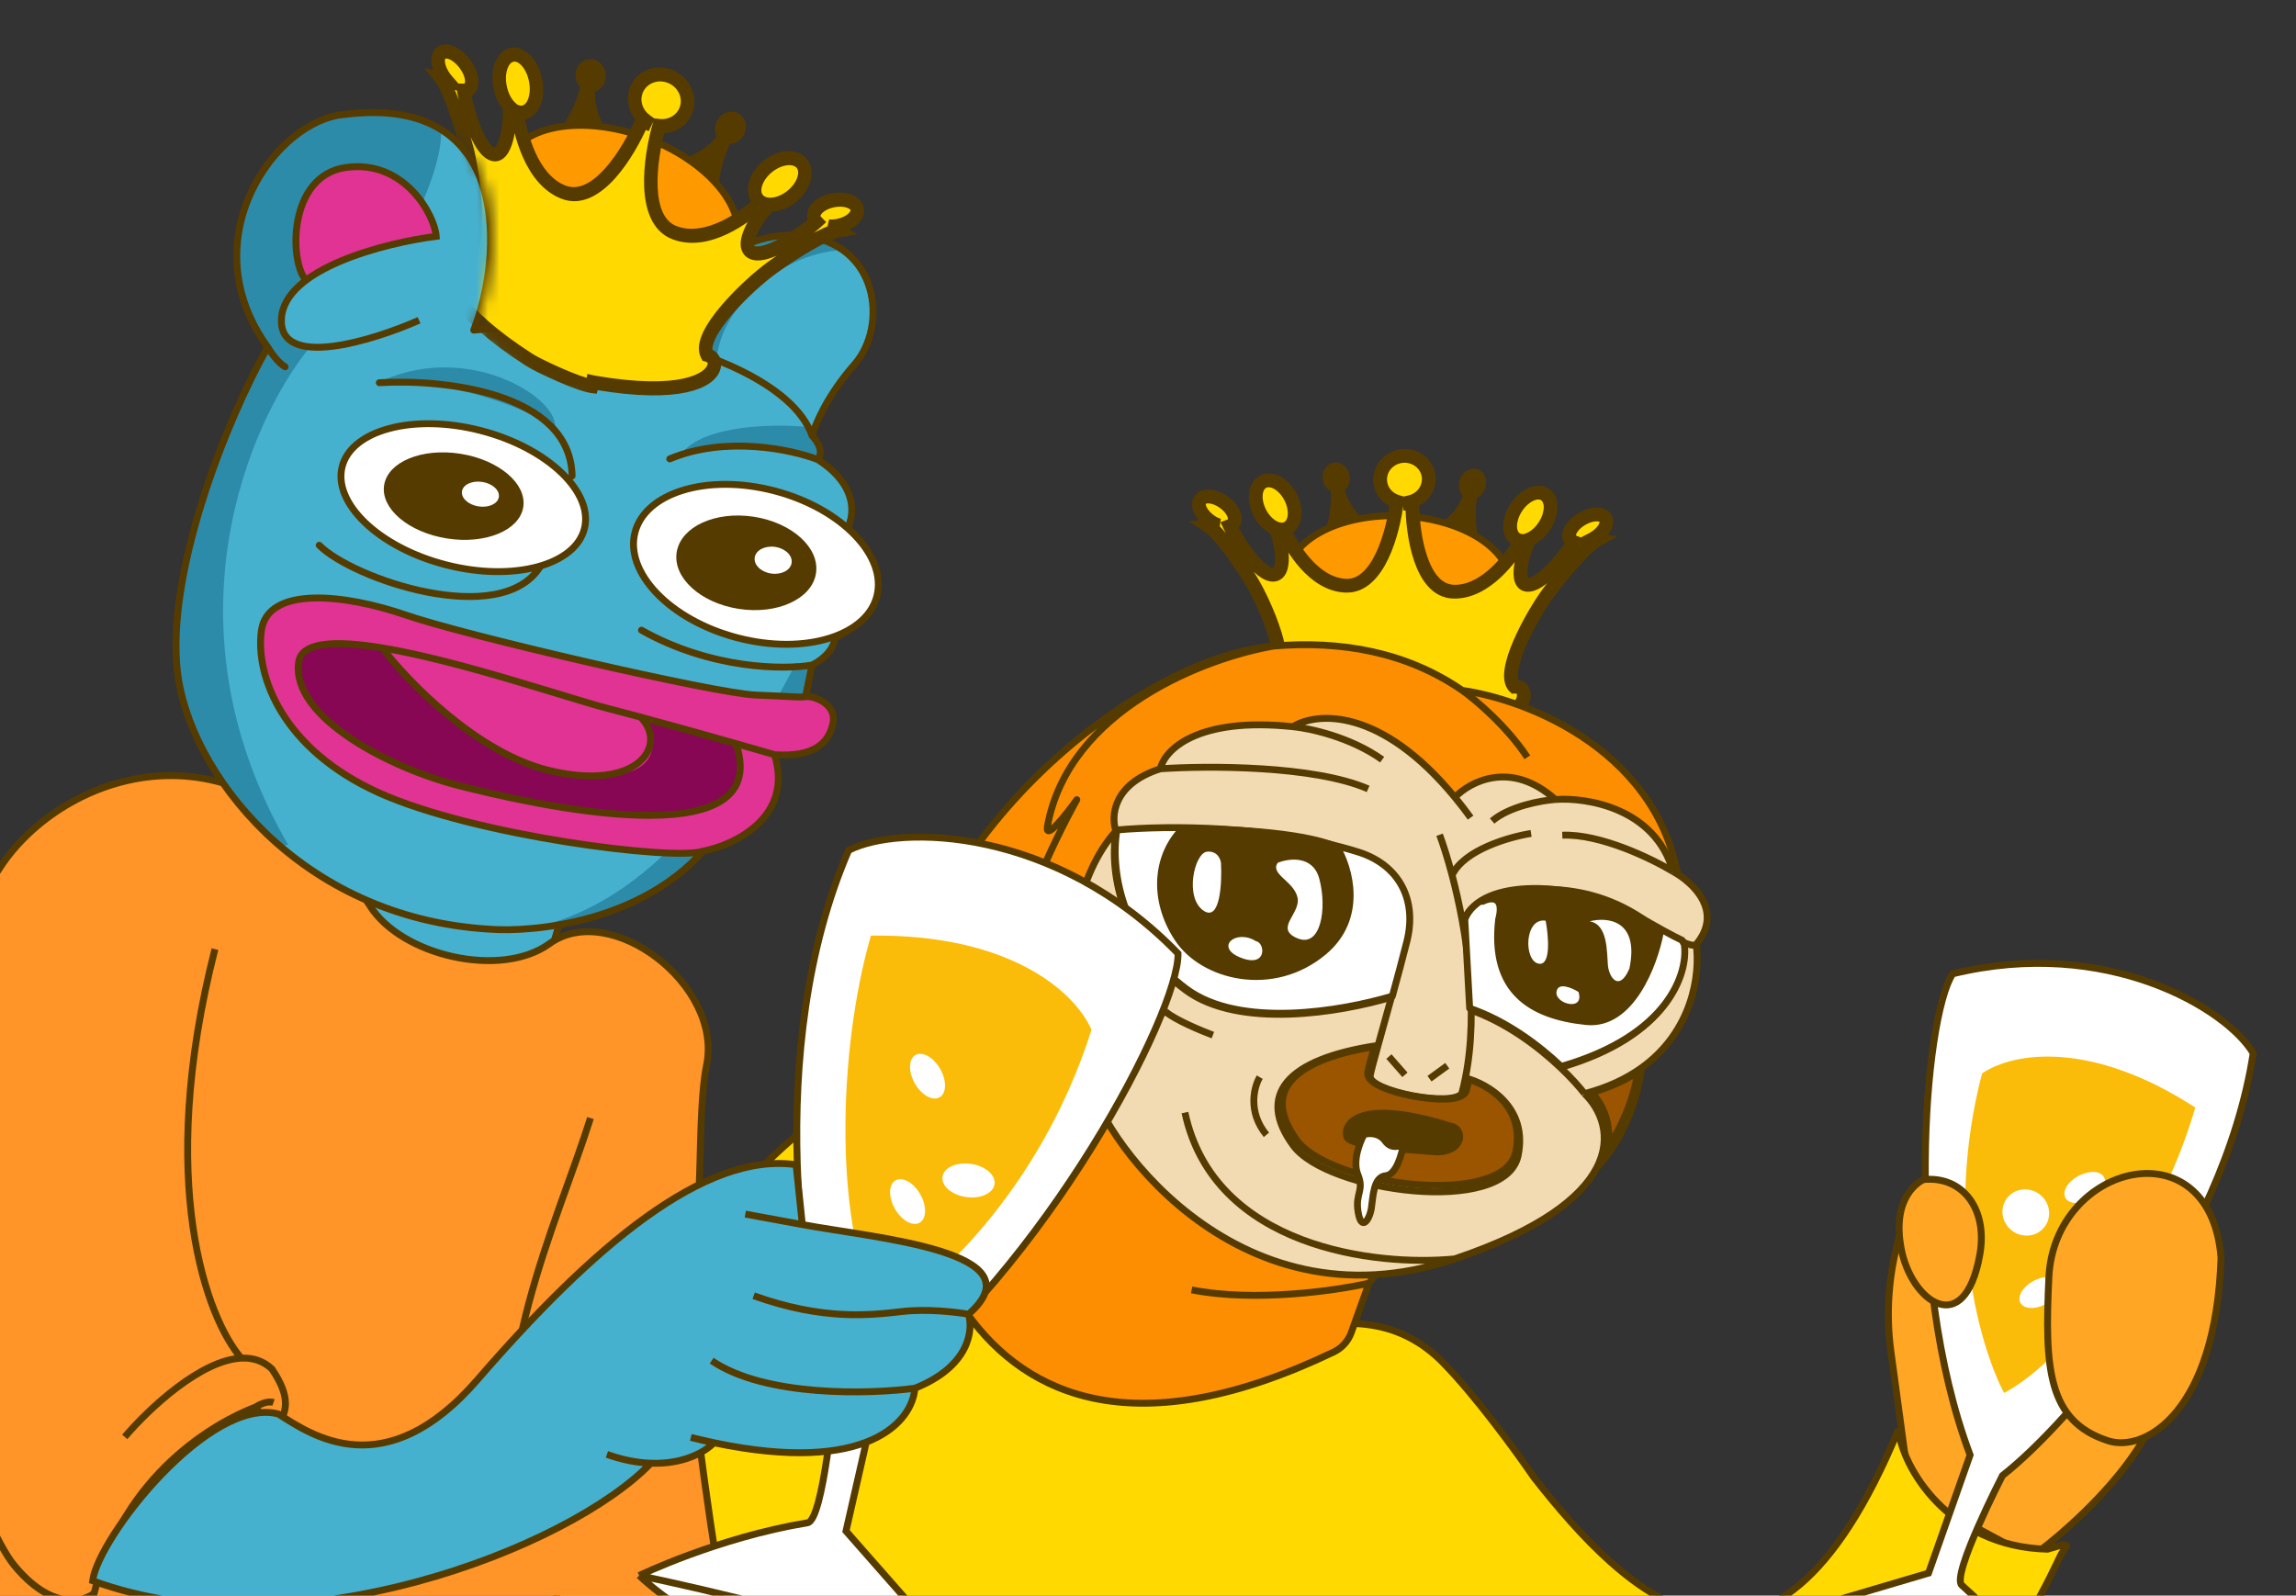 <svg width="200" height="139" viewBox="0 0 200 139" fill="none" xmlns="http://www.w3.org/2000/svg">
<rect x="0" y="0" width="200" height="139" fill="#333333" stroke="none"/>
<g clip-path="url(#clip0_9648_16477)">
<path d="M113.321 127.882L115.544 112.063L90.303 102.137L84.273 107.668L91.408 126.303L113.321 127.882Z" fill="#FFA725"/>
<path d="M166.364 129.894L164.719 117.782C164.26 114.406 164.51 110.973 165.454 107.7L187.598 117.386C191.811 124.551 177.206 135.643 176.918 135.603C176.631 135.562 169.762 131.78 166.364 129.894Z" fill="#FFA725" stroke="#563B00" stroke-width="0.6"/>
<path d="M178.355 134.962C169.721 134.763 165.669 127.758 165.373 124.536C154.169 151.622 141.527 138.796 133.585 128.67C132.165 126.585 128.602 121.677 125.707 118.718C122.088 115.019 117.937 115.162 115.784 115.402C113.631 115.643 108.879 122.457 101.418 118.225C95.45 114.84 81.657 97.842 80.464 95.389C76.836 91.414 66.937 99.539 58.09 111.255C43.699 130.313 46.373 181.765 45.977 184.715L118.704 196.079L122.135 144.128L130.341 150.914C162.622 176.313 178.956 136.29 179.568 135.355C180.058 134.606 180.256 134.65 179.676 134.583L178.355 134.962Z" fill="#FFD900" stroke="#563B00" stroke-width="0.6"/>
<path fill-rule="evenodd" clip-rule="evenodd" d="M117.146 42.673C117.499 42.376 117.674 41.861 117.556 41.339C117.394 40.625 116.745 40.169 116.106 40.319C115.466 40.468 115.079 41.168 115.241 41.882C115.336 42.299 115.598 42.629 115.927 42.8C115.987 43.887 115.819 46.162 114.695 47.787L119.664 45.919C118.964 45.506 117.552 44.312 117.146 42.673Z" fill="#563B00"/>
<path fill-rule="evenodd" clip-rule="evenodd" d="M127.434 43.203C127.102 42.882 126.975 42.339 127.153 41.808C127.39 41.1 128.08 40.683 128.693 40.877C129.307 41.071 129.612 41.802 129.375 42.511C129.244 42.903 128.974 43.205 128.656 43.365C128.483 44.445 128.415 46.719 129.364 48.418L124.609 46.194C125.34 45.838 126.842 44.774 127.434 43.203Z" fill="#563B00"/>
<path d="M121.584 56.39C124.232 56.513 126.673 56.008 128.48 55.077C130.279 54.151 131.506 52.768 131.583 51.117C131.659 49.467 130.564 47.977 128.858 46.888C127.145 45.795 124.761 45.067 122.113 44.945C119.465 44.822 117.024 45.327 115.217 46.258C113.418 47.184 112.191 48.567 112.114 50.218C112.038 51.868 113.133 53.359 114.839 54.447C116.552 55.54 118.936 56.268 121.584 56.39Z" fill="#FF9900" stroke="#563B00" stroke-width="0.6"/>
<mask id="path-7-outside-1_9648_16477" maskUnits="userSpaceOnUse" x="102.223" y="38.093" width="39.508" height="29.225" fill="black">
<rect fill="white" x="102.223" y="38.093" width="39.508" height="29.225"/>
<path fill-rule="evenodd" clip-rule="evenodd" d="M122.819 43.743C123.721 43.532 124.412 42.769 124.461 41.836C124.52 40.708 123.618 39.76 122.447 39.717C121.275 39.674 120.278 40.553 120.219 41.68C120.17 42.622 120.792 43.44 121.682 43.708C121.347 46.391 120.084 51.105 117.264 51.026C114.424 50.946 112.489 47.606 111.846 46.179L111.222 46.27C111.779 47.862 112.004 50.336 110.705 50.047C109.454 49.768 107.694 47.02 107.137 45.816C107.266 45.767 107.372 45.69 107.448 45.584C107.775 45.126 107.392 44.298 106.592 43.736C105.792 43.174 104.879 43.091 104.552 43.55C104.225 44.008 104.608 44.836 105.408 45.398C105.649 45.567 105.9 45.693 106.142 45.774L105.328 45.852C106.075 46.342 107.697 48.482 108.974 50.576C110.251 52.67 112.442 57.823 111.064 58.976C110.782 58.944 110.181 59.001 110.169 59.781C110.154 60.755 111.584 62.885 118.456 64.491C118.499 64.501 118.547 64.512 118.601 64.522L118.542 64.895C119.57 65.177 123.057 65.058 123.955 64.903C130.983 63.688 132.642 61.645 132.735 60.673C132.808 59.895 132.215 59.804 131.931 59.82C130.684 58.593 133.435 53.579 134.938 51.563C136.441 49.548 138.293 47.505 139.092 47.059L138.665 46.993C138.712 46.968 138.759 46.943 138.806 46.915C139.662 46.416 140.133 45.629 139.857 45.156C139.581 44.684 138.664 44.705 137.808 45.204C136.952 45.703 136.481 46.49 136.757 46.963C136.83 47.088 136.948 47.179 137.098 47.235C136.275 48.505 134.444 50.748 133.271 50.939C131.944 51.154 132.44 48.701 133.17 47.145L132.895 47.088C133.469 46.965 134.098 46.499 134.549 45.799C135.244 44.721 135.252 43.497 134.566 43.065C133.881 42.633 132.762 43.157 132.067 44.235C131.372 45.313 131.365 46.537 132.05 46.969C132.186 47.055 132.338 47.103 132.501 47.117C131.655 48.55 129.399 51.624 126.624 51.546C123.767 51.466 123.044 46.571 123.023 43.898L122.827 43.893L122.819 43.743ZM112.133 46.018C112.868 45.634 112.994 44.415 112.414 43.295C111.833 42.175 110.766 41.578 110.03 41.962C109.294 42.346 109.168 43.565 109.749 44.685C110.329 45.805 111.397 46.402 112.133 46.018Z"/>
</mask>
<path fill-rule="evenodd" clip-rule="evenodd" d="M122.819 43.743C123.721 43.532 124.412 42.769 124.461 41.836C124.52 40.708 123.618 39.76 122.447 39.717C121.275 39.674 120.278 40.553 120.219 41.68C120.17 42.622 120.792 43.44 121.682 43.708C121.347 46.391 120.084 51.105 117.264 51.026C114.424 50.946 112.489 47.606 111.846 46.179L111.222 46.27C111.779 47.862 112.004 50.336 110.705 50.047C109.454 49.768 107.694 47.02 107.137 45.816C107.266 45.767 107.372 45.69 107.448 45.584C107.775 45.126 107.392 44.298 106.592 43.736C105.792 43.174 104.879 43.091 104.552 43.55C104.225 44.008 104.608 44.836 105.408 45.398C105.649 45.567 105.9 45.693 106.142 45.774L105.328 45.852C106.075 46.342 107.697 48.482 108.974 50.576C110.251 52.67 112.442 57.823 111.064 58.976C110.782 58.944 110.181 59.001 110.169 59.781C110.154 60.755 111.584 62.885 118.456 64.491C118.499 64.501 118.547 64.512 118.601 64.522L118.542 64.895C119.57 65.177 123.057 65.058 123.955 64.903C130.983 63.688 132.642 61.645 132.735 60.673C132.808 59.895 132.215 59.804 131.931 59.82C130.684 58.593 133.435 53.579 134.938 51.563C136.441 49.548 138.293 47.505 139.092 47.059L138.665 46.993C138.712 46.968 138.759 46.943 138.806 46.915C139.662 46.416 140.133 45.629 139.857 45.156C139.581 44.684 138.664 44.705 137.808 45.204C136.952 45.703 136.481 46.49 136.757 46.963C136.83 47.088 136.948 47.179 137.098 47.235C136.275 48.505 134.444 50.748 133.271 50.939C131.944 51.154 132.44 48.701 133.17 47.145L132.895 47.088C133.469 46.965 134.098 46.499 134.549 45.799C135.244 44.721 135.252 43.497 134.566 43.065C133.881 42.633 132.762 43.157 132.067 44.235C131.372 45.313 131.365 46.537 132.05 46.969C132.186 47.055 132.338 47.103 132.501 47.117C131.655 48.55 129.399 51.624 126.624 51.546C123.767 51.466 123.044 46.571 123.023 43.898L122.827 43.893L122.819 43.743ZM112.133 46.018C112.868 45.634 112.994 44.415 112.414 43.295C111.833 42.175 110.766 41.578 110.03 41.962C109.294 42.346 109.168 43.565 109.749 44.685C110.329 45.805 111.397 46.402 112.133 46.018Z" fill="#FFD900"/>
<path d="M124.461 41.836L123.861 41.817L123.861 41.817L124.461 41.836ZM122.819 43.743L122.694 43.159L122.194 43.276L122.219 43.785L122.819 43.743ZM122.447 39.717L122.481 39.118L122.447 39.717ZM120.219 41.68L120.819 41.699L120.819 41.699L120.219 41.68ZM121.682 43.708L122.278 43.769L122.339 43.276L121.866 43.134L121.682 43.708ZM117.264 51.026L117.293 50.427L117.264 51.026ZM111.846 46.179L112.394 45.924L112.213 45.522L111.772 45.586L111.846 46.179ZM111.222 46.27L111.148 45.677L110.412 45.784L110.655 46.478L111.222 46.27ZM110.705 50.047L110.562 50.632L110.562 50.632L110.705 50.047ZM107.137 45.816L106.934 45.256L106.319 45.489L106.591 46.077L107.137 45.816ZM107.448 45.584L107.935 45.925L107.935 45.925L107.448 45.584ZM106.592 43.736L106.945 43.244L106.592 43.736ZM104.552 43.55L104.065 43.209L104.065 43.209L104.552 43.55ZM105.408 45.398L105.76 44.905L105.76 44.905L105.408 45.398ZM106.142 45.774L106.187 46.37L106.343 45.205L106.142 45.774ZM105.328 45.852L105.284 45.255L103.567 45.419L104.991 46.354L105.328 45.852ZM108.974 50.576L109.489 50.256L109.489 50.256L108.974 50.576ZM111.064 58.976L110.984 59.571L111.242 59.6L111.444 59.432L111.064 58.976ZM110.169 59.781L109.569 59.784L110.169 59.781ZM118.456 64.491L118.307 65.075L118.456 64.491ZM118.601 64.522L119.195 64.604L119.285 64.04L118.727 63.933L118.601 64.522ZM118.542 64.895L117.949 64.813L117.865 65.335L118.372 65.474L118.542 64.895ZM123.955 64.903L124.046 65.494L124.046 65.494L123.955 64.903ZM132.735 60.673L132.137 60.629L132.137 60.629L132.735 60.673ZM131.931 59.82L131.505 60.251L131.69 60.433L131.952 60.418L131.931 59.82ZM134.938 51.563L134.459 51.212L134.938 51.563ZM139.092 47.059L139.377 47.58L140.898 46.728L139.195 46.466L139.092 47.059ZM138.665 46.993L138.397 46.462L136.765 47.309L138.562 47.586L138.665 46.993ZM138.806 46.915L139.101 47.431L139.101 47.431L138.806 46.915ZM139.857 45.156L139.337 45.466L139.337 45.466L139.857 45.156ZM137.808 45.204L138.102 45.72L138.102 45.72L137.808 45.204ZM136.757 46.963L136.236 47.273L136.236 47.273L136.757 46.963ZM137.098 47.235L137.6 47.553L138.005 46.929L137.32 46.673L137.098 47.235ZM133.271 50.939L133.355 51.53L133.355 51.53L133.271 50.939ZM133.17 47.145L133.713 47.389L134.033 46.707L133.303 46.557L133.17 47.145ZM132.895 47.088L132.781 46.502L132.762 47.675L132.895 47.088ZM134.549 45.799L134.046 45.483L134.046 45.483L134.549 45.799ZM134.566 43.065L134.895 42.556L134.895 42.556L134.566 43.065ZM132.067 44.235L131.564 43.918L131.564 43.918L132.067 44.235ZM132.05 46.969L132.378 46.461L132.378 46.461L132.05 46.969ZM132.501 47.117L133.017 47.413L133.498 46.598L132.564 46.519L132.501 47.117ZM126.624 51.546L126.654 50.947L126.624 51.546ZM123.023 43.898L123.624 43.881L123.62 43.315L123.053 43.299L123.023 43.898ZM122.827 43.893L122.227 43.935L122.253 44.477L122.797 44.492L122.827 43.893ZM112.414 43.295L111.879 43.579L112.414 43.295ZM112.133 46.018L111.863 45.488L112.133 46.018ZM109.749 44.685L109.214 44.969L109.749 44.685ZM123.861 41.817C123.828 42.459 123.35 43.006 122.694 43.159L122.944 44.326C124.092 44.058 124.997 43.078 125.061 41.854L123.861 41.817ZM122.412 40.316C123.275 40.347 123.902 41.04 123.861 41.817L125.061 41.854C125.138 40.376 123.961 39.172 122.481 39.118L122.412 40.316ZM120.819 41.699C120.86 40.925 121.551 40.284 122.412 40.316L122.481 39.118C120.999 39.063 119.697 40.181 119.62 41.662L120.819 41.699ZM121.866 43.134C121.215 42.937 120.785 42.349 120.819 41.699L119.62 41.662C119.555 42.896 120.369 43.942 121.497 44.282L121.866 43.134ZM117.234 51.625C119.041 51.676 120.221 50.186 120.947 48.649C121.695 47.065 122.106 45.146 122.278 43.769L121.086 43.646C120.923 44.953 120.535 46.733 119.863 48.157C119.169 49.627 118.307 50.455 117.293 50.427L117.234 51.625ZM111.297 46.435C111.634 47.182 112.308 48.431 113.28 49.513C114.244 50.586 115.577 51.578 117.234 51.625L117.293 50.427C116.111 50.393 115.057 49.676 114.182 48.702C113.316 47.738 112.701 46.603 112.394 45.924L111.297 46.435ZM111.296 46.863L111.92 46.772L111.772 45.586L111.148 45.677L111.296 46.863ZM110.562 50.632C110.811 50.687 111.07 50.687 111.32 50.595C111.572 50.502 111.763 50.335 111.9 50.142C112.156 49.78 112.239 49.306 112.259 48.879C112.3 48 112.085 46.906 111.79 46.062L110.655 46.478C110.916 47.227 111.092 48.166 111.06 48.849C111.043 49.204 110.974 49.393 110.924 49.464C110.908 49.487 110.908 49.478 110.926 49.471C110.941 49.465 110.924 49.479 110.847 49.462L110.562 50.632ZM106.591 46.077C106.889 46.721 107.491 47.745 108.18 48.648C108.526 49.101 108.905 49.538 109.29 49.886C109.662 50.222 110.099 50.529 110.562 50.632L110.847 49.462C110.686 49.426 110.433 49.284 110.106 48.989C109.792 48.706 109.462 48.329 109.141 47.909C108.499 47.067 107.942 46.115 107.683 45.555L106.591 46.077ZM106.961 45.244C106.962 45.242 106.964 45.241 106.962 45.242C106.959 45.244 106.951 45.25 106.934 45.256L107.339 46.376C107.565 46.29 107.778 46.144 107.935 45.925L106.961 45.244ZM106.239 44.229C106.571 44.462 106.792 44.734 106.896 44.96C107.009 45.204 106.942 45.27 106.961 45.244L107.935 45.925C108.28 45.44 108.185 44.862 107.988 44.438C107.783 43.995 107.413 43.572 106.945 43.244L106.239 44.229ZM105.039 43.89C105.02 43.917 105.059 43.832 105.327 43.857C105.576 43.88 105.908 43.996 106.239 44.229L106.945 43.244C106.477 42.915 105.952 42.708 105.462 42.663C104.993 42.62 104.411 42.723 104.065 43.209L105.039 43.89ZM105.76 44.905C105.429 44.672 105.208 44.4 105.104 44.174C104.99 43.93 105.058 43.864 105.039 43.89L104.065 43.209C103.719 43.694 103.815 44.271 104.011 44.696C104.217 45.139 104.587 45.562 105.055 45.89L105.76 44.905ZM106.343 45.205C106.158 45.143 105.957 45.044 105.76 44.905L105.055 45.89C105.34 46.09 105.642 46.243 105.941 46.343L106.343 45.205ZM105.373 46.448L106.187 46.37L106.098 45.177L105.284 45.255L105.373 46.448ZM109.489 50.256C108.841 49.193 108.104 48.117 107.432 47.241C107.096 46.804 106.772 46.411 106.48 46.092C106.197 45.783 105.916 45.513 105.666 45.349L104.991 46.354C105.114 46.435 105.316 46.617 105.586 46.912C105.849 47.198 106.15 47.563 106.473 47.983C107.118 48.824 107.831 49.865 108.459 50.895L109.489 50.256ZM111.444 59.432C112.026 58.945 112.132 58.141 112.099 57.431C112.064 56.679 111.862 55.806 111.588 54.938C111.038 53.197 110.151 51.342 109.489 50.256L108.459 50.895C109.074 51.904 109.921 53.672 110.442 55.32C110.703 56.146 110.871 56.908 110.899 57.512C110.929 58.157 110.792 58.429 110.684 58.52L111.444 59.432ZM110.77 59.777C110.771 59.659 110.795 59.61 110.8 59.599C110.804 59.592 110.805 59.593 110.808 59.591C110.816 59.587 110.837 59.578 110.876 59.572C110.914 59.567 110.954 59.568 110.984 59.571L111.144 58.38C110.942 58.357 110.571 58.356 110.223 58.556C109.821 58.789 109.577 59.215 109.569 59.784L110.77 59.777ZM118.605 63.908C115.208 63.114 113.213 62.202 112.083 61.407C110.935 60.599 110.766 59.979 110.77 59.777L109.569 59.784C109.557 60.558 110.096 61.49 111.377 62.392C112.676 63.306 114.832 64.263 118.307 65.075L118.605 63.908ZM118.727 63.933C118.678 63.924 118.638 63.915 118.605 63.908L118.307 65.075C118.36 65.087 118.416 65.099 118.476 65.111L118.727 63.933ZM119.135 64.977L119.195 64.604L118.008 64.44L117.949 64.813L119.135 64.977ZM123.865 64.312C123.468 64.381 122.414 64.45 121.303 64.464C120.755 64.47 120.209 64.464 119.74 64.439C119.258 64.413 118.903 64.369 118.712 64.317L118.372 65.474C118.695 65.562 119.161 65.609 119.65 65.636C120.153 65.663 120.728 65.669 121.292 65.662C122.407 65.649 123.545 65.58 124.046 65.494L123.865 64.312ZM132.137 60.629C132.118 60.832 131.879 61.443 130.644 62.185C129.429 62.915 127.339 63.712 123.865 64.312L124.046 65.494C127.6 64.879 129.853 64.047 131.248 63.209C132.622 62.383 133.26 61.486 133.333 60.717L132.137 60.629ZM131.952 60.418C131.982 60.416 132.022 60.418 132.059 60.425C132.097 60.433 132.117 60.443 132.123 60.447C132.124 60.448 132.124 60.446 132.126 60.452C132.13 60.461 132.148 60.511 132.137 60.629L133.333 60.717C133.386 60.148 133.191 59.707 132.811 59.45C132.484 59.229 132.113 59.21 131.91 59.221L131.952 60.418ZM134.459 51.212C133.68 52.257 132.592 54.055 131.853 55.759C131.484 56.609 131.187 57.468 131.07 58.215C130.959 58.919 130.975 59.73 131.505 60.251L132.357 59.388C132.263 59.296 132.155 59.02 132.256 58.376C132.351 57.775 132.602 57.025 132.953 56.216C133.653 54.602 134.693 52.886 135.417 51.915L134.459 51.212ZM138.806 46.537C138.54 46.686 138.231 46.939 137.914 47.231C137.589 47.532 137.223 47.906 136.84 48.323C136.074 49.158 135.222 50.189 134.459 51.212L135.417 51.915C136.157 50.922 136.982 49.924 137.718 49.122C138.086 48.721 138.427 48.374 138.72 48.103C139.022 47.824 139.244 47.654 139.377 47.58L138.806 46.537ZM138.562 47.586L138.988 47.651L139.195 46.466L138.769 46.401L138.562 47.586ZM138.512 46.399C138.474 46.422 138.435 46.443 138.397 46.462L138.933 47.524C138.989 47.495 139.045 47.464 139.101 47.431L138.512 46.399ZM139.337 45.466C139.318 45.434 139.38 45.496 139.242 45.727C139.115 45.94 138.867 46.192 138.512 46.399L139.101 47.431C139.602 47.139 140.017 46.749 140.27 46.325C140.513 45.919 140.672 45.352 140.378 44.846L139.337 45.466ZM138.102 45.72C138.457 45.513 138.801 45.421 139.051 45.415C139.324 45.409 139.354 45.496 139.337 45.466L140.378 44.846C140.085 44.344 139.518 44.206 139.049 44.216C138.558 44.228 138.014 44.396 137.513 44.688L138.102 45.72ZM137.278 46.653C137.297 46.686 137.234 46.623 137.372 46.392C137.499 46.179 137.747 45.927 138.102 45.72L137.513 44.688C137.012 44.98 136.597 45.37 136.344 45.794C136.101 46.2 135.942 46.767 136.236 47.273L137.278 46.653ZM137.32 46.673C137.294 46.663 137.282 46.655 137.277 46.652C137.274 46.649 137.275 46.649 137.278 46.653L136.236 47.273C136.39 47.535 136.626 47.703 136.877 47.797L137.32 46.673ZM133.355 51.53C133.791 51.46 134.22 51.215 134.597 50.938C134.986 50.652 135.378 50.287 135.747 49.9C136.483 49.126 137.17 48.216 137.6 47.553L136.596 46.917C136.203 47.524 135.562 48.371 134.884 49.084C134.545 49.44 134.208 49.75 133.898 49.978C133.576 50.215 133.337 50.323 133.186 50.347L133.355 51.53ZM132.627 46.9C132.241 47.724 131.905 48.802 131.85 49.681C131.823 50.107 131.854 50.586 132.07 50.962C132.186 51.164 132.359 51.343 132.602 51.45C132.842 51.556 133.102 51.571 133.355 51.53L133.186 50.347C133.108 50.36 133.092 50.345 133.108 50.352C133.127 50.361 133.128 50.371 133.115 50.349C133.074 50.278 133.026 50.086 133.048 49.731C133.092 49.048 133.369 48.122 133.713 47.389L132.627 46.9ZM132.762 47.675L133.037 47.732L133.303 46.557L133.028 46.501L132.762 47.675ZM134.046 45.483C133.658 46.084 133.154 46.422 132.781 46.502L133.009 47.674C133.783 47.508 134.538 46.914 135.052 46.116L134.046 45.483ZM134.238 43.574C134.352 43.645 134.477 43.827 134.475 44.199C134.472 44.562 134.34 45.026 134.046 45.483L135.052 46.116C135.453 45.494 135.672 44.807 135.676 44.181C135.68 43.562 135.466 42.916 134.895 42.556L134.238 43.574ZM132.57 44.551C132.864 44.095 133.234 43.781 133.566 43.625C133.905 43.467 134.124 43.502 134.238 43.574L134.895 42.556C134.323 42.196 133.64 42.277 133.075 42.542C132.503 42.81 131.965 43.296 131.564 43.918L132.57 44.551ZM132.378 46.461C132.265 46.389 132.139 46.207 132.142 45.835C132.144 45.472 132.276 45.008 132.57 44.551L131.564 43.918C131.163 44.54 130.945 45.227 130.941 45.853C130.937 46.472 131.15 47.118 131.722 47.478L132.378 46.461ZM132.564 46.519C132.488 46.513 132.428 46.492 132.378 46.461L131.722 47.478C131.943 47.618 132.188 47.693 132.438 47.714L132.564 46.519ZM126.595 52.145C128.213 52.191 129.621 51.319 130.689 50.334C131.764 49.342 132.576 48.161 133.017 47.413L131.986 46.82C131.581 47.506 130.841 48.578 129.883 49.462C128.917 50.353 127.81 50.98 126.654 50.947L126.595 52.145ZM122.423 43.916C122.433 45.288 122.623 47.25 123.192 48.9C123.743 50.499 124.761 52.094 126.595 52.145L126.654 50.947C125.63 50.918 124.858 50.025 124.328 48.489C123.816 47.003 123.634 45.181 123.624 43.881L122.423 43.916ZM122.797 44.492L122.994 44.498L123.053 43.299L122.856 43.294L122.797 44.492ZM122.219 43.785L122.227 43.935L123.426 43.851L123.419 43.701L122.219 43.785ZM111.879 43.579C112.125 44.053 112.207 44.523 112.169 44.884C112.132 45.251 111.987 45.423 111.863 45.488L112.402 46.548C113.014 46.229 113.3 45.599 113.364 44.981C113.429 44.356 113.283 43.657 112.948 43.011L111.879 43.579ZM110.299 42.492C110.424 42.426 110.653 42.407 110.978 42.589C111.296 42.767 111.633 43.105 111.879 43.579L112.948 43.011C112.613 42.364 112.126 41.844 111.582 41.54C111.044 41.239 110.371 41.113 109.76 41.432L110.299 42.492ZM110.283 44.401C110.038 43.927 109.956 43.457 109.993 43.096C110.031 42.729 110.175 42.556 110.299 42.492L109.76 41.432C109.148 41.751 108.862 42.38 108.798 42.998C108.734 43.623 108.879 44.323 109.214 44.969L110.283 44.401ZM111.863 45.488C111.738 45.553 111.51 45.573 111.184 45.391C110.866 45.213 110.529 44.874 110.283 44.401L109.214 44.969C109.549 45.616 110.036 46.135 110.58 46.44C111.118 46.74 111.791 46.866 112.402 46.548L111.863 45.488Z" fill="#563B00" mask="url(#path-7-outside-1_9648_16477)"/>
<path d="M146.326 77.388C144.902 65.537 133.101 60.956 127.379 60.146C122.5 56.779 116.8 55.8 110.987 56.278C98.649 57.293 78.571 74.067 78.1 92.363C77.878 100.953 82.003 134.134 116.184 117.78C116.88 117.447 117.438 116.832 117.699 116.105L119.248 111.787L146.326 77.388Z" fill="#FD8E02"/>
<path d="M127.379 60.146C133.101 60.956 144.902 65.537 146.326 77.388L119.248 111.787M127.379 60.146C128.529 60.967 131.272 63.282 133.042 65.974M127.379 60.146C122.5 56.779 116.8 55.8 110.987 56.278M119.248 111.787L117.699 116.105C117.438 116.832 116.88 117.447 116.184 117.78C82.003 134.134 77.878 100.953 78.1 92.363C78.571 74.067 98.649 57.293 110.987 56.278M119.248 111.787C116.404 112.436 109.332 113.461 103.801 112.371M110.987 56.278C105.167 57.253 93.069 61.763 91.237 72.004C91.034 73.289 92.86 70.981 93.799 69.666C91.754 73.365 87.805 81.61 88.37 84.989C88.415 86.093 89.533 83.984 90.087 82.791C89.261 85.129 88.186 90.334 90.485 92.451" stroke="#563B00" stroke-width="0.6" stroke-linejoin="round"/>
<path d="M126.735 69.462C120.273 61.618 114.706 62.013 112.623 63.308C104.207 62.422 101.42 65.383 101.078 66.975C96.922 68.294 96.767 71.14 97.208 72.398C93.752 76.24 93.143 82.543 93.271 85.213C93.34 88.954 94.391 92.611 94.908 93.972C95.347 98.153 107.31 116.215 126.711 109.673C134.221 107.14 137.744 104.301 139.074 101.748C141.851 98.791 142.83 94.71 142.973 93.039C147.436 89.848 148.119 84.88 147.751 82.275C150.183 79.368 147.42 76.83 145.734 75.925C144.189 70.417 138.254 69.446 135.48 69.649C131.637 66.192 128.049 68.084 126.735 69.462Z" fill="#F2DAB3"/>
<path d="M112.623 63.308C114.706 62.013 120.273 61.618 126.735 69.462M112.623 63.308C104.207 62.422 101.42 65.383 101.078 66.975M112.623 63.308C114.064 63.444 117.637 64.207 120.398 66.178M128.102 71.229C127.643 70.598 127.187 70.01 126.735 69.462M126.735 69.462C128.049 68.084 131.637 66.192 135.48 69.649M135.48 69.649C138.254 69.446 144.189 70.417 145.734 75.925M135.48 69.649C134.279 69.734 131.496 70.228 129.976 71.525M145.734 75.925C147.42 76.83 150.183 79.368 147.751 82.275M145.734 75.925C143.899 74.813 139.4 72.624 136.088 72.761M147.751 82.275C147.338 82.576 146.094 81.909 142.385 79.785C137.103 76.76 128.908 76.566 127.515 80.186M147.751 82.275C148.119 84.88 147.436 89.848 142.973 93.039M138.027 95.276C137.579 94.697 136.856 93.884 135.918 92.995M138.027 95.276C140.043 94.751 141.669 93.971 142.973 93.039M138.027 95.276C139.418 96.628 140.493 99.025 139.074 101.748M126.711 109.673C107.31 116.215 95.347 98.153 94.908 93.972M126.711 109.673C119.934 110.342 105.746 108.73 103.218 96.925M126.711 109.673C134.221 107.14 137.744 104.301 139.074 101.748M94.908 93.972C95.607 92.436 97.92 89.126 101.58 88.167M94.908 93.972C94.391 92.611 93.34 88.954 93.271 85.213M101.58 88.167C100.28 87.14 97.512 84.4 96.846 81.663M101.58 88.167C102.352 88.841 104.615 89.789 105.651 90.179M96.846 81.663C96.048 82.086 94.216 83.388 93.271 85.213M96.846 81.663C96.588 80.983 96.096 79.461 96.197 78.819M93.271 85.213C93.143 82.543 93.752 76.24 97.208 72.398M97.208 72.398C96.767 71.14 96.922 68.294 101.078 66.975M97.208 72.398C102.681 71.888 114.304 73.17 122.147 77.695C122.539 78.234 122.461 82.302 121.206 86.87M97.208 72.398C96.576 76.411 97.954 82.285 103.255 86.237C107.918 89.713 116.81 88.189 121.206 86.87M101.078 66.975C105.143 66.701 114.453 66.667 119.174 68.727M127.941 87.93C131.161 89.027 133.993 91.171 135.918 92.995M125.4 72.723C125.735 73.634 126.118 74.838 126.49 76.248M146.639 82.374C146.991 84.786 145.339 90.287 135.918 92.995M121.206 86.87C120.781 88.417 120.369 89.888 120.04 91.073M133.37 72.607C131.496 72.902 127.496 74.043 126.49 76.248M126.49 76.248C127.729 80.948 128.844 87.93 127.646 93.916M127.646 93.916C127.557 94.363 127.455 94.805 127.339 95.239C126.593 96.493 119.143 95.045 119.354 93.707C119.401 93.408 119.666 92.426 120.04 91.073M127.646 93.916C129.548 94.399 133.129 96.425 132.241 100.672C131.131 105.981 115.605 103.853 112.639 99.779C109.483 95.444 111.957 92.269 120.04 91.073M109.736 93.838C109.239 94.674 108.659 96.85 110.316 98.865M142.973 93.039C142.83 94.71 141.851 98.791 139.074 101.748M126.07 92.846L124.521 93.973M122.381 93.636L120.986 92.045" stroke="#563B00" stroke-width="0.6" stroke-linejoin="round"/>
<path d="M127.594 80.095C128.987 76.476 137.182 76.669 142.464 79.695C144.43 80.82 145.703 81.537 146.528 81.917L146.718 82.284C147.069 84.695 145.418 90.196 135.997 92.905C134.071 91.08 131.24 88.937 128.02 87.84L127.594 80.095Z" fill="white"/>
<path d="M118.275 74.213C110.784 71.89 101.661 71.9 97.287 72.307C96.655 76.321 98.033 82.194 103.334 86.147C107.997 89.623 116.889 88.098 121.285 86.779C121.72 85.197 122.167 83.535 122.55 82.015C123.468 78.372 121.864 75.326 118.275 74.213Z" fill="white"/>
<path d="M127.594 80.095C128.987 76.476 137.182 76.669 142.464 79.695C144.43 80.82 145.703 81.537 146.528 81.917L146.718 82.284C147.069 84.695 145.418 90.196 135.997 92.905C134.071 91.08 131.24 88.937 128.02 87.84L127.594 80.095Z" stroke="#563B00" stroke-width="0.6" stroke-linejoin="round"/>
<path d="M118.275 74.213C110.784 71.89 101.661 71.9 97.287 72.307C96.655 76.321 98.033 82.194 103.334 86.147C107.997 89.623 116.889 88.098 121.285 86.779C121.72 85.197 122.167 83.535 122.55 82.015C123.468 78.372 121.864 75.326 118.275 74.213Z" stroke="#563B00" stroke-width="0.6" stroke-linejoin="round"/>
<path d="M127.717 95.055C127.71 95.082 127.699 95.107 127.685 95.131C127.531 95.389 127.24 95.531 126.943 95.615C126.634 95.703 126.255 95.745 125.842 95.755C125.014 95.776 123.997 95.667 123.019 95.478C122.041 95.29 121.082 95.017 120.373 94.7C120.021 94.543 119.713 94.366 119.494 94.171C119.284 93.983 119.095 93.72 119.146 93.4C119.19 93.115 119.409 92.294 119.716 91.18C115.948 91.788 113.558 92.839 112.444 94.179C111.876 94.863 111.637 95.625 111.715 96.469C111.794 97.323 112.2 98.284 112.97 99.342C113.657 100.285 115.112 101.157 116.988 101.841C118.851 102.52 121.078 102.997 123.25 103.184C125.425 103.371 127.522 103.265 129.131 102.796C130.75 102.324 131.792 101.514 132.036 100.35C132.458 98.331 131.821 96.859 130.859 95.826C129.988 94.89 128.844 94.309 127.963 94.032C127.889 94.376 127.807 94.718 127.717 95.055ZM93.661 85.023C93.731 88.201 94.513 91.313 95.049 92.953C95.473 92.205 96.131 91.271 97.008 90.381C98.044 89.33 99.398 88.329 101.046 87.778C100.409 87.226 99.594 86.425 98.831 85.484C97.966 84.419 97.151 83.154 96.749 81.856C95.896 82.385 94.463 83.521 93.661 85.023ZM140.028 99.948C141.671 97.623 142.43 94.968 142.681 93.397C141.562 94.112 140.238 94.72 138.676 95.172C139.674 96.317 140.411 98.006 140.028 99.948Z" fill="#9B5500" stroke="#563B00" stroke-width="0.6" stroke-linejoin="round"/>
<path d="M138.193 88.996C142.079 89.388 144.1 83.985 144.624 81.234C139.029 76.32 132.344 77.243 129.426 78.406C129.328 78.44 129.233 78.48 129.148 78.523C129.236 78.484 129.329 78.445 129.426 78.406C130.124 78.168 131.025 78.267 130.542 80.114C129.841 86.31 133.334 88.505 138.193 88.996Z" fill="#563B00"/>
<path d="M115.293 82.923C118.829 79.97 117.543 75.599 116.458 73.783C113.382 72.421 106.201 72.168 102.995 72.212C100.701 74.593 100.379 78.381 102.591 81.745C104.803 85.11 110.873 86.614 115.293 82.923Z" fill="#563B00"/>
<path d="M138.193 88.996C142.079 89.388 144.1 83.985 144.624 81.234C139.029 76.32 132.344 77.243 129.426 78.406C129.328 78.44 129.233 78.48 129.148 78.523C129.236 78.484 129.329 78.445 129.426 78.406C130.124 78.168 131.025 78.267 130.542 80.114C129.841 86.31 133.334 88.505 138.193 88.996Z" stroke="#563B00" stroke-width="0.6" stroke-linejoin="round"/>
<path d="M115.293 82.923C118.829 79.97 117.543 75.599 116.458 73.783C113.382 72.421 106.201 72.168 102.995 72.212C100.701 74.593 100.379 78.381 102.591 81.745C104.803 85.11 110.873 86.614 115.293 82.923Z" stroke="#563B00" stroke-width="0.6" stroke-linejoin="round"/>
<path d="M141.935 84.375C142.823 80.128 139.995 79.865 138.469 80.265C140.076 80.518 139.962 82.968 140.061 84.08C140.16 85.192 141.062 86.431 141.935 84.375Z" fill="white"/>
<path d="M137.5 86.419C136.918 86.053 135.719 85.535 135.584 86.391C135.416 87.462 138.051 88.151 137.5 86.419Z" fill="white"/>
<path d="M134.638 80.21C134.887 81.529 135.119 84.124 134.048 83.956C132.71 83.745 132.765 79.915 134.638 80.21Z" fill="white"/>
<path d="M114.922 76.557C114.369 74.496 112.279 74.77 111.303 75.165C110.599 76.151 112.697 76.755 113.022 78.177C113.346 79.6 110.953 80.868 113.009 81.74C115.066 82.612 115.613 79.134 114.922 76.557Z" fill="white"/>
<path d="M104.883 79.364C106.281 80.242 106.45 76.96 106.36 75.209C106.327 74.838 106.039 74.117 105.149 74.196C104.036 74.295 103.137 78.266 104.883 79.364Z" fill="white"/>
<path d="M109.405 81.995C110.207 82.121 110.405 84.346 108.082 83.432C105.758 82.518 107.658 80.897 109.405 81.995Z" fill="white"/>
<path d="M124.888 100.336C127.491 100.526 127.675 98.307 126.336 98.096C117.45 95.326 116.916 98.499 117.395 99.156C117.846 99.775 121.635 100.098 124.888 100.336Z" fill="#563B00" stroke="#563B00" stroke-width="0.6" stroke-linejoin="round"/>
<path d="M120.726 102.422C121.616 102.343 122.119 100.539 122.259 99.647C121.95 99.873 121.195 100.138 120.654 99.394C120.113 98.651 119.208 98.71 118.823 98.832C118.443 99.503 117.802 101.139 118.276 102.31C118.868 103.775 118.023 103.916 118.305 105.605C118.588 107.295 119.291 106.309 119.46 105.239C119.612 104.274 119.613 102.521 120.726 102.422Z" fill="white" stroke="#563B00" stroke-width="0.6" stroke-linejoin="round"/>
<path d="M196.271 91.756C193.97 87.862 183.506 81.569 170.098 84.836C167.601 88.633 165.72 111.122 171.611 126.755L167.99 137.046L154.818 140.938C158.721 144.347 169.193 150.661 179.858 148.642C179.858 148.642 176.251 142.86 170.886 138.097C169.949 137.265 174.429 128.55 174.429 128.55C180.314 123.952 193.7 108.435 196.271 91.756Z" fill="white"/>
<path d="M154.818 140.938L167.99 137.046L171.611 126.755C165.72 111.122 167.601 88.633 170.098 84.836C183.506 81.569 193.97 87.862 196.271 91.756C193.7 108.435 180.314 123.952 174.429 128.55C174.429 128.55 169.949 137.265 170.886 138.097C176.251 142.86 179.858 148.642 179.858 148.642M154.818 140.938C158.721 144.347 169.193 150.661 179.858 148.642M154.818 140.938C163.589 142.894 175.166 146.889 179.858 148.642" stroke="#563B00" stroke-width="0.6"/>
<path d="M174.574 121.353C181.451 117.619 188.623 105.514 191.226 96.485C182.167 90.606 175.401 91.644 172.653 93.513C169.264 106.501 172.522 117.485 174.574 121.353Z" fill="#FABC09"/>
<ellipse cx="1.145" cy="1.909" rx="1.145" ry="1.909" transform="matrix(-0.471 -0.882 -0.882 0.471 183.817 103.561)" fill="white"/>
<ellipse cx="1.145" cy="1.909" rx="1.145" ry="1.909" transform="matrix(-0.471 -0.882 -0.882 0.471 179.9 112.709)" fill="white"/>
<ellipse cx="1.989" cy="2.06" rx="1.989" ry="2.06" transform="matrix(0.605 -0.796 -0.796 -0.605 176.899 108.459)" fill="white"/>
<path d="M178.474 111.277C178.939 101.363 192.535 97.941 193.47 109.563C193.015 123.079 186.822 126.546 183.639 125.52C178.336 123.809 178.107 119.114 178.474 111.277Z" fill="#FFA725"/>
<path d="M172.453 109.335C173.189 105.279 170.911 102.417 167.547 102.763C167.235 102.923 164.751 104.204 165.608 108.774C166.465 113.345 171.101 116.792 172.453 109.335Z" fill="#FFA725"/>
<path d="M178.474 111.277C178.939 101.363 192.535 97.941 193.47 109.563C193.015 123.079 186.822 126.546 183.639 125.52C178.336 123.809 178.107 119.114 178.474 111.277Z" stroke="#563B00" stroke-width="0.6"/>
<path d="M172.453 109.335C173.189 105.279 170.911 102.417 167.547 102.763C167.235 102.923 164.751 104.204 165.608 108.774C166.465 113.345 171.101 116.792 172.453 109.335Z" stroke="#563B00" stroke-width="0.6"/>
<path d="M47.444 84.807L49.478 77.891L29.545 73.01L27.511 79.925L35.647 86.433L47.444 84.807Z" fill="#46B1CF" stroke="#563B00" stroke-width="0.6"/>
<path d="M47.858 82.213C43.628 85.278 34.968 83.271 32.218 78.905C21.45 61.805 6.012 67.048 0.286 75.156C-6.814 85.704 -6.986 88.361 -7.493 96.218L-7.497 96.27C-10.46 106.402 -15.417 132.317 -11.545 154.929L65.904 156.302C65.904 156.302 58.662 118.538 60.193 111.164C61.302 105.82 60.687 96.994 61.548 92.799C62.988 85.786 53.145 78.382 47.858 82.213Z" fill="#FF9429"/>
<path d="M22.255 122.58C18.949 123.839 10.762 128.309 8.201 138.801C7.201 139.609 4.401 140.245 1.206 136.331C-1.389 133.151 -8.444 116.102 -7.497 96.27M22.255 122.58C22.709 123.25 23.37 123.805 24.164 124.263C24.961 123.021 25.396 121.79 23.687 119.262C22.925 118.544 22.011 118.272 21.018 118.319M22.255 122.58C22.566 122.373 23.317 122.005 23.826 122.185M10.867 125.181C13.079 122.595 17.534 118.487 21.018 118.319M21.018 118.319C18.079 114.96 13.506 103.13 18.724 82.686M51.434 97.405C48.504 106.712 42.144 119.538 45.099 132.232M-7.497 96.27C-6.987 88.373 -6.83 85.727 0.286 75.156C6.012 67.048 21.45 61.805 32.218 78.905C34.968 83.271 43.628 85.278 47.858 82.213C53.145 78.382 62.988 85.786 61.548 92.799C60.687 96.994 61.302 105.82 60.193 111.164C58.662 118.538 65.904 156.302 65.904 156.302L-11.545 154.929C-15.417 132.317 -10.46 106.402 -7.497 96.27Z" stroke="#563B00" stroke-width="0.6"/>
<path d="M30.03 9.97C44.728 8.133 43.768 22.413 41.264 28.761C46.511 28.17 53.181 28.978 57.05 29.719C60.097 22.927 65.427 20.113 69.786 20.52C76.591 21.155 77.366 28.425 74.423 31.758C72.069 34.424 70.988 37.008 70.742 37.966C71.733 39.016 71.476 39.781 71.224 40.032C74.851 42.347 74.415 45.073 73.743 46.146C78.145 51.162 74.889 54.552 72.71 55.62C72.589 56.805 71.338 57.659 70.729 57.938L70.164 60.698C70.745 60.564 72.914 61.26 72.558 63.003C72.201 64.746 70.894 65.977 67.474 65.747C69.139 71.172 64.006 73.613 61.231 74.155C55.754 80.299 46.565 81.245 42.655 80.949C25.971 79.959 16.388 67.105 15.446 58.438C14.504 49.771 19.698 36.659 23.323 30.238C16.503 20.823 24.059 10.414 30.03 9.97Z" fill="#46B1CF"/>
<path d="M62.296 73.882C61.919 74.001 61.559 74.091 61.231 74.155C57.015 78.884 50.6 80.533 46.086 80.907C58.252 78.431 65.159 65.565 68.858 58.675L68.862 58.667C69.032 58.349 69.196 58.044 69.353 57.753C70.02 58.172 70.965 57.735 71.829 57.19C71.443 57.549 71.015 57.807 70.729 57.938L70.164 60.698C70.479 60.626 71.26 60.797 71.853 61.246C71.041 62.68 70.036 64.203 68.914 65.752C68.481 65.783 68.003 65.782 67.474 65.747C67.639 66.287 67.738 66.797 67.778 67.279C66.066 69.524 64.163 71.785 62.296 73.882Z" fill="#2D8BAA"/>
<path d="M70.857 37.583C70.808 37.73 70.769 37.858 70.742 37.966C71.664 38.943 71.506 39.673 71.276 39.972C71.261 39.974 71.246 39.976 71.231 39.977C65.97 38.198 61.086 38.976 59.301 39.588C61.248 36.94 67.661 36.903 70.623 37.216C70.708 37.344 70.785 37.466 70.857 37.583Z" fill="#2D8BAA"/>
<path d="M56.494 29.616C56.685 29.65 56.87 29.685 57.05 29.719C60.097 22.927 65.427 20.113 69.786 20.52C71.269 20.658 72.466 21.112 73.4 21.771C67.387 22.171 62.581 27.341 62.431 31.44L56.494 29.616Z" fill="#2D8BAA"/>
<path d="M38.429 11.295C38.528 13.4 37.293 17.236 35.001 21.145C34.886 21.707 31.018 20.331 24.801 26.383C23.709 28.349 25.123 30.535 26.924 30.331C21.7 36.781 14.023 54.466 25.106 73.604L24.349 73.666C19.006 69.064 15.957 63.136 15.446 58.438C14.504 49.771 19.698 36.659 23.323 30.238C16.503 20.823 24.059 10.414 30.03 9.97C33.762 9.503 36.485 10.076 38.429 11.295Z" fill="#2D8BAA"/>
<path d="M33.384 33.117C36.33 33.036 44.251 34.401 48.336 37.346C48.853 34.815 41.099 29.773 33.384 33.117Z" fill="#2D8BAA"/>
<path d="M32.007 52.752C47.251 57.275 63.209 60.596 70.187 60.851C71.088 60.743 72.292 61.389 72.545 62.212C73.408 65.025 69.64 65.915 67.689 65.906C69.274 76.775 54.987 75.025 42.168 71.819C29.35 68.612 24.525 64.989 22.87 57.328C21.545 51.199 28.409 51.724 32.007 52.752Z" fill="#E03394"/>
<path d="M27.889 15.589C33.261 12.235 36.905 17.335 38.056 20.304C34.63 21.01 28.888 23.116 26.446 24.081C25.024 19.573 26.816 16.541 27.889 15.589Z" fill="#E03394"/>
<path d="M27.802 61.852C23.058 55.258 29.668 55.594 33.565 56.586C37.594 62.097 43.807 65.71 46.41 66.828C57.836 69.399 57.637 64.925 56.109 62.367L62.742 64.309C65.349 65.311 64.528 67.994 63.791 69.21C59.216 72.962 33.733 70.095 27.802 61.852Z" fill="#870755"/>
<path d="M26.671 24.422C25.21 22.952 25.018 15.297 30.146 14.588C35.274 13.879 37.876 18.805 37.999 20.587C33.587 21.15 24.713 23.378 24.514 27.789C24.315 32.201 32.425 29.7 36.505 27.898" stroke="#563B00" stroke-width="0.6"/>
<path d="M33.043 33.34C38.578 33.007 49.687 34.165 49.836 41.46M27.804 47.5C30.718 50.439 43.588 54.828 47.044 49.383" stroke="#563B00" stroke-width="0.6" stroke-linecap="round"/>
<path d="M23.323 30.238C16.503 20.823 24.059 10.414 30.03 9.97C44.728 8.133 43.768 22.413 41.264 28.761C46.511 28.169 53.181 28.978 57.05 29.719M23.323 30.238C19.698 36.659 14.504 49.771 15.446 58.438C16.388 67.105 25.971 79.959 42.655 80.949C46.565 81.245 55.754 80.299 61.231 74.155M23.323 30.238C23.564 30.659 24.205 31.591 24.833 31.954M61.231 74.155C64.006 73.613 69.139 71.172 67.474 65.747M61.231 74.155C58.703 75.005 41.373 72.829 33.022 69.071C24.671 65.313 22.241 58.958 22.765 54.964C23.288 50.971 30.153 51.781 35.35 53.58C40.548 55.378 62.363 60.425 65.852 60.552C69.341 60.68 69.315 60.77 70.164 60.698M67.474 65.747C70.894 65.977 72.201 64.746 72.558 63.003C72.914 61.26 70.745 60.564 70.164 60.698M67.474 65.747C66.631 65.502 65.458 65.165 64.109 64.781M70.164 60.698C70.273 60.165 70.539 58.868 70.729 57.938M70.729 57.938C71.338 57.659 72.589 56.805 72.71 55.62C74.889 54.552 78.145 51.162 73.743 46.146C74.415 45.073 74.851 42.347 71.224 40.032M70.729 57.938C68.318 58.353 61.972 58.327 55.877 54.901M71.224 40.032C71.476 39.781 71.733 39.016 70.742 37.966M71.224 40.032C68.96 39.16 63.214 37.927 58.342 39.977M70.742 37.966C70.988 37.008 72.069 34.424 74.423 31.758C77.366 28.425 76.591 21.155 69.786 20.52C65.427 20.113 60.097 22.927 57.05 29.719M70.742 37.966C69.103 33.291 60.931 30.52 57.05 29.719M64.109 64.781C67.573 75.054 45.776 69.921 39.929 68.433C34.082 66.945 25.321 62.517 26.017 57.68C26.276 55.881 29.308 55.783 33.3 56.444M64.109 64.781C61.617 64.072 58.523 63.204 55.794 62.469M33.3 56.444C40.041 57.559 49.519 60.837 53.015 61.735C53.863 61.953 54.804 62.203 55.794 62.469M33.3 56.444C35.533 59.371 41.562 65.603 47.814 67.116C55.629 69.007 58.228 64.89 55.794 62.469" stroke="#563B00" stroke-width="0.6" stroke-linecap="round" stroke-linejoin="round"/>
<path d="M50.905 46.065C50.508 47.61 49.025 48.783 46.827 49.377C44.639 49.969 41.805 49.965 38.853 49.207C35.9 48.449 33.415 47.087 31.783 45.515C30.143 43.934 29.408 42.193 29.805 40.648C30.202 39.102 31.684 37.93 33.883 37.335C36.071 36.743 38.904 36.747 41.857 37.505C44.81 38.264 47.294 39.625 48.927 41.198C50.567 42.778 51.301 44.52 50.905 46.065Z" fill="white" stroke="#563B00" stroke-width="0.6"/>
<path d="M45.285 44.126C45.147 45.003 44.43 45.752 43.281 46.226C42.138 46.697 40.615 46.87 38.987 46.614C37.358 46.358 35.962 45.726 35.018 44.926C34.07 44.123 33.618 43.19 33.756 42.313C33.894 41.437 34.611 40.687 35.76 40.214C36.903 39.742 38.426 39.57 40.054 39.826C41.682 40.082 43.079 40.714 44.022 41.513C44.97 42.316 45.422 43.25 45.285 44.126Z" fill="#563B00" stroke="#563B00" stroke-width="0.6"/>
<ellipse cx="41.848" cy="43.051" rx="1.625" ry="1.078" transform="rotate(8.938 41.848 43.051)" fill="white"/>
<path d="M76.387 51.918C75.955 53.627 74.431 54.928 72.221 55.609C70.016 56.289 67.177 56.334 64.231 55.563C61.285 54.793 58.818 53.361 57.209 51.684C55.595 50.003 54.875 48.116 55.306 46.407C55.738 44.697 57.263 43.397 59.473 42.715C61.677 42.036 64.517 41.991 67.463 42.761C70.408 43.531 72.875 44.963 74.485 46.64C76.098 48.321 76.819 50.208 76.387 51.918Z" fill="white" stroke="#563B00" stroke-width="0.6"/>
<path d="M70.78 49.915C70.623 50.893 69.875 51.724 68.719 52.255C67.565 52.786 66.037 52.999 64.412 52.751C62.787 52.502 61.4 51.842 60.468 50.992C59.535 50.141 59.084 49.126 59.242 48.148C59.4 47.17 60.147 46.34 61.303 45.808C62.457 45.277 63.985 45.064 65.61 45.313C67.235 45.562 68.623 46.221 69.554 47.071C70.488 47.923 70.938 48.937 70.78 49.915Z" fill="#563B00" stroke="#563B00" stroke-width="0.6"/>
<ellipse cx="1.625" cy="1.173" rx="1.625" ry="1.173" transform="matrix(0.988 0.151 -0.159 0.987 65.93 47.402)" fill="white"/>
<mask id="mask0_9648_16477" style="mask-type:alpha" maskUnits="userSpaceOnUse" x="34" y="0" width="45" height="36">
<path d="M41.288 28.986C45.172 18.76 41.258 12.834 39.195 11.643L34.331 9.111L36.141 0.254L43.181 0.925L63.029 0.37L73.77 10.511L78.814 17.181L74.012 23.119L65.167 30.025L64.262 34.453L62.082 35.037C56.528 36.526 50.61 35.775 45.604 32.945L41.288 28.986Z" fill="#D9D9D9"/>
</mask>
<g mask="url(#mask0_9648_16477)">
<path fill-rule="evenodd" clip-rule="evenodd" d="M51.828 7.979C52.338 7.828 52.726 7.343 52.767 6.731C52.82 5.94 52.274 5.237 51.548 5.16C50.822 5.083 50.191 5.661 50.139 6.451C50.11 6.891 50.266 7.305 50.536 7.598C50.266 8.739 49.371 11.092 47.672 12.402L53.414 12.228C52.823 11.552 51.748 9.821 51.828 7.979Z" fill="#563B00"/>
<path fill-rule="evenodd" clip-rule="evenodd" d="M62.425 11.872C62.188 11.419 62.223 10.826 62.563 10.355C63.025 9.714 63.877 9.544 64.466 9.975C65.054 10.406 65.156 11.275 64.693 11.916C64.418 12.298 64.006 12.513 63.593 12.534C63.072 13.59 62.27 15.955 62.72 18.079L58.493 14.059C59.379 13.948 61.324 13.356 62.425 11.872Z" fill="#563B00"/>
<path d="M51.913 23.698C54.626 24.712 57.332 25.002 59.52 24.639C61.7 24.278 63.43 23.252 64.057 21.572C64.684 19.892 64.05 17.983 62.641 16.282C61.225 14.574 58.991 13.02 56.278 12.007C53.564 10.994 50.858 10.703 48.67 11.066C46.49 11.428 44.76 12.453 44.133 14.133C43.506 15.814 44.14 17.722 45.55 19.423C46.965 21.131 49.199 22.685 51.913 23.698Z" fill="#FF9900" stroke="#563B00" stroke-width="0.6"/>
<mask id="path-46-outside-2_9648_16477" maskUnits="userSpaceOnUse" x="29.922" y="-2.149" width="47.568" height="43.984" fill="black">
<rect fill="white" x="29.922" y="-2.149" width="47.568" height="43.984"/>
<path fill-rule="evenodd" clip-rule="evenodd" d="M57.418 10.974C58.434 11.096 59.414 10.545 59.764 9.575C60.182 8.42 59.547 7.107 58.345 6.644C57.144 6.18 55.832 6.741 55.414 7.897C55.068 8.856 55.446 9.922 56.271 10.522L56.206 10.658L55.937 10.553C54.783 13.24 51.983 17.87 49.082 16.739C46.253 15.636 45.297 11.547 45.062 9.754C45.23 9.813 45.402 9.833 45.573 9.808C46.433 9.679 46.923 8.446 46.667 7.053C46.412 5.66 45.508 4.635 44.648 4.763C43.788 4.892 43.298 6.125 43.553 7.518C43.726 8.459 44.194 9.232 44.745 9.595L44.382 9.523C44.455 11.402 43.912 14.087 42.672 13.307C41.565 12.61 40.673 9.516 40.394 7.898C40.557 7.902 40.703 7.863 40.822 7.776C41.295 7.425 41.146 6.431 40.489 5.556C39.831 4.681 38.915 4.255 38.441 4.606C37.968 4.956 38.117 5.95 38.775 6.825C38.832 6.901 38.891 6.974 38.952 7.043L38.478 6.924C39.089 7.713 40.082 10.559 40.735 13.23C41.388 15.901 42.022 22.125 40.25 22.833C39.972 22.696 39.338 22.537 39.082 23.353C38.762 24.372 39.561 27.137 46.096 31.344C46.931 31.881 50.378 33.48 51.53 33.632L51.612 33.295C51.695 33.313 51.769 33.328 51.831 33.339C59.407 34.634 61.744 33.092 62.142 32.103C62.461 31.312 61.882 30.998 61.586 30.911C60.692 29.164 65.075 24.896 67.244 23.325C69.413 21.755 71.948 20.285 72.905 20.107L72.21 19.731C72.469 19.75 72.75 19.733 73.038 19.675C74.077 19.465 74.804 18.799 74.662 18.186C74.52 17.573 73.563 17.245 72.524 17.455C71.485 17.664 70.757 18.331 70.899 18.944C70.931 19.079 71.001 19.201 71.104 19.305C70.034 20.284 67.105 22.307 65.732 22.058C64.307 21.798 65.581 19.399 66.815 18.029L66.228 17.673C64.978 18.838 61.62 21.387 58.737 20.263C55.863 19.142 56.612 13.814 57.418 10.974ZM66.858 14.516C65.802 15.383 65.422 16.663 66.011 17.374C66.6 18.085 67.933 17.96 68.99 17.093C70.046 16.226 70.425 14.947 69.836 14.236C69.248 13.524 67.914 13.65 66.858 14.516Z"/>
</mask>
<path fill-rule="evenodd" clip-rule="evenodd" d="M57.418 10.974C58.434 11.096 59.414 10.545 59.764 9.575C60.182 8.42 59.547 7.107 58.345 6.644C57.144 6.18 55.832 6.741 55.414 7.897C55.068 8.856 55.446 9.922 56.271 10.522L56.206 10.658L55.937 10.553C54.783 13.24 51.983 17.87 49.082 16.739C46.253 15.636 45.297 11.547 45.062 9.754C45.23 9.813 45.402 9.833 45.573 9.808C46.433 9.679 46.923 8.446 46.667 7.053C46.412 5.66 45.508 4.635 44.648 4.763C43.788 4.892 43.298 6.125 43.553 7.518C43.726 8.459 44.194 9.232 44.745 9.595L44.382 9.523C44.455 11.402 43.912 14.087 42.672 13.307C41.565 12.61 40.673 9.516 40.394 7.898C40.557 7.902 40.703 7.863 40.822 7.776C41.295 7.425 41.146 6.431 40.489 5.556C39.831 4.681 38.915 4.255 38.441 4.606C37.968 4.956 38.117 5.95 38.775 6.825C38.832 6.901 38.891 6.974 38.952 7.043L38.478 6.924C39.089 7.713 40.082 10.559 40.735 13.23C41.388 15.901 42.022 22.125 40.25 22.833C39.972 22.696 39.338 22.537 39.082 23.353C38.762 24.372 39.561 27.137 46.096 31.344C46.931 31.881 50.378 33.48 51.53 33.632L51.612 33.295C51.695 33.313 51.769 33.328 51.831 33.339C59.407 34.634 61.744 33.092 62.142 32.103C62.461 31.312 61.882 30.998 61.586 30.911C60.692 29.164 65.075 24.896 67.244 23.325C69.413 21.755 71.948 20.285 72.905 20.107L72.21 19.731C72.469 19.75 72.75 19.733 73.038 19.675C74.077 19.465 74.804 18.799 74.662 18.186C74.52 17.573 73.563 17.245 72.524 17.455C71.485 17.664 70.757 18.331 70.899 18.944C70.931 19.079 71.001 19.201 71.104 19.305C70.034 20.284 67.105 22.307 65.732 22.058C64.307 21.798 65.581 19.399 66.815 18.029L66.228 17.673C64.978 18.838 61.62 21.387 58.737 20.263C55.863 19.142 56.612 13.814 57.418 10.974ZM66.858 14.516C65.802 15.383 65.422 16.663 66.011 17.374C66.6 18.085 67.933 17.96 68.99 17.093C70.046 16.226 70.425 14.947 69.836 14.236C69.248 13.524 67.914 13.65 66.858 14.516Z" fill="#FFD900"/>
<path d="M59.764 9.575L60.315 9.814L60.315 9.814L59.764 9.575ZM57.418 10.974L57.458 10.366L56.986 10.31L56.854 10.776L57.418 10.974ZM58.345 6.644L58.526 6.071L58.345 6.644ZM55.414 7.897L55.966 8.136L55.966 8.136L55.414 7.897ZM56.271 10.522L56.799 10.816L57.026 10.342L56.592 10.026L56.271 10.522ZM56.206 10.658L56.023 11.23L56.51 11.42L56.734 10.951L56.206 10.658ZM55.937 10.553L56.12 9.981L55.613 9.783L55.399 10.281L55.937 10.553ZM49.082 16.739L48.899 17.311L49.082 16.739ZM45.062 9.754L45.225 9.175L44.356 8.87L44.479 9.809L45.062 9.754ZM45.573 9.808L45.463 9.202L45.573 9.808ZM46.667 7.053L47.244 6.966L46.667 7.053ZM43.553 7.518L44.13 7.431L43.553 7.518ZM44.745 9.595L44.661 10.197L45.042 9.082L44.745 9.595ZM44.382 9.523L44.466 8.922L43.766 8.782L43.795 9.519L44.382 9.523ZM42.672 13.307L42.386 13.827L42.386 13.827L42.672 13.307ZM40.394 7.898L40.382 7.286L39.694 7.268L39.816 7.978L40.394 7.898ZM40.822 7.776L40.467 7.271L40.822 7.776ZM40.489 5.556L40.945 5.193L40.489 5.556ZM38.441 4.606L38.086 4.101L38.441 4.606ZM38.775 6.825L38.318 7.188L38.318 7.188L38.775 6.825ZM38.952 7.043L38.839 7.638L40.651 8.095L39.377 6.642L38.952 7.043ZM38.478 6.924L38.591 6.329L36.963 5.919L38.028 7.295L38.478 6.924ZM40.735 13.23L41.304 13.105L40.735 13.23ZM40.25 22.833L40.02 23.385L40.252 23.498L40.483 23.406L40.25 22.833ZM39.082 23.353L38.523 23.138L39.082 23.353ZM46.096 31.344L45.804 31.86L46.096 31.344ZM51.53 33.632L51.483 34.239L51.978 34.305L52.099 33.81L51.53 33.632ZM51.612 33.295L51.709 32.696L51.175 32.577L51.042 33.117L51.612 33.295ZM51.831 33.339L51.9 32.735L51.9 32.735L51.831 33.339ZM62.142 32.103L61.599 31.844L62.142 32.103ZM61.586 30.911L61.07 31.179L61.196 31.424L61.451 31.5L61.586 30.911ZM67.244 23.325L66.894 22.817L66.894 22.817L67.244 23.325ZM72.905 20.107L73.034 20.71L74.698 20.4L73.156 19.566L72.905 20.107ZM72.21 19.731L72.223 19.12L71.959 20.271L72.21 19.731ZM73.038 19.675L72.9 19.073L72.9 19.073L73.038 19.675ZM74.662 18.186L75.233 18.069L75.233 18.069L74.662 18.186ZM72.524 17.455L72.662 18.056L72.662 18.056L72.524 17.455ZM70.899 18.944L70.328 19.061L70.328 19.061L70.899 18.944ZM71.104 19.305L71.503 19.774L71.968 19.349L71.505 18.878L71.104 19.305ZM65.732 22.058L65.658 22.661L65.658 22.661L65.732 22.058ZM66.815 18.029L67.252 18.459L67.752 17.904L67.092 17.503L66.815 18.029ZM66.228 17.673L66.505 17.147L66.132 16.921L65.825 17.208L66.228 17.673ZM58.737 20.263L58.92 19.691L58.737 20.263ZM66.011 17.374L65.574 17.761L65.574 17.761L66.011 17.374ZM66.858 14.516L67.235 15.004L67.235 15.004L66.858 14.516ZM69.836 14.236L70.274 13.848L70.274 13.848L69.836 14.236ZM59.213 9.336C58.962 10.031 58.24 10.46 57.458 10.366L57.379 11.583C58.628 11.732 59.866 11.058 60.315 9.814L59.213 9.336ZM58.164 7.217C59.075 7.568 59.505 8.527 59.213 9.336L60.315 9.814C60.858 8.312 60.019 6.646 58.526 6.071L58.164 7.217ZM55.966 8.136C56.266 7.306 57.24 6.86 58.164 7.217L58.526 6.071C57.049 5.501 55.398 6.177 54.863 7.658L55.966 8.136ZM56.592 10.026C55.979 9.58 55.721 8.812 55.966 8.136L54.863 7.658C54.415 8.899 54.913 10.264 55.95 11.019L56.592 10.026ZM56.734 10.951L56.799 10.816L55.743 10.229L55.678 10.364L56.734 10.951ZM55.754 11.125L56.023 11.23L56.389 10.085L56.12 9.981L55.754 11.125ZM48.899 17.311C50.716 18.02 52.377 16.88 53.604 15.506C54.866 14.091 55.885 12.201 56.476 10.825L55.399 10.281C54.836 11.592 53.877 13.36 52.726 14.65C51.538 15.98 50.348 16.59 49.265 16.167L48.899 17.311ZM44.479 9.809C44.602 10.743 44.912 12.281 45.569 13.743C46.222 15.196 47.264 16.674 48.899 17.311L49.265 16.167C48.071 15.701 47.221 14.583 46.629 13.268C46.042 11.961 45.757 10.558 45.644 9.699L44.479 9.809ZM45.463 9.202C45.39 9.213 45.312 9.206 45.225 9.175L44.898 10.334C45.148 10.421 45.414 10.454 45.683 10.414L45.463 9.202ZM46.09 7.14C46.2 7.737 46.143 8.272 45.994 8.648C45.842 9.031 45.632 9.177 45.463 9.202L45.683 10.414C46.374 10.311 46.839 9.776 47.083 9.161C47.33 8.54 47.39 7.762 47.244 6.966L46.09 7.14ZM44.758 5.37C44.927 5.344 45.179 5.422 45.46 5.74C45.737 6.053 45.981 6.544 46.09 7.14L47.244 6.966C47.099 6.17 46.763 5.451 46.308 4.935C45.858 4.425 45.228 4.054 44.538 4.157L44.758 5.37ZM44.13 7.431C44.021 6.834 44.077 6.299 44.227 5.923C44.379 5.541 44.589 5.395 44.758 5.37L44.538 4.157C43.847 4.261 43.382 4.796 43.138 5.41C42.891 6.031 42.83 6.81 42.976 7.606L44.13 7.431ZM45.042 9.082C44.677 8.842 44.281 8.252 44.13 7.431L42.976 7.606C43.171 8.667 43.712 9.623 44.448 10.108L45.042 9.082ZM44.298 10.124L44.661 10.197L44.829 8.994L44.466 8.922L44.298 10.124ZM42.386 13.827C42.618 13.973 42.874 14.063 43.142 14.058C43.413 14.053 43.645 13.954 43.834 13.809C44.191 13.536 44.42 13.084 44.573 12.645C44.886 11.743 45.007 10.52 44.969 9.527L43.795 9.519C43.829 10.405 43.715 11.464 43.466 12.18C43.337 12.549 43.202 12.74 43.111 12.81C43.092 12.824 43.08 12.83 43.074 12.832C43.069 12.834 43.068 12.834 43.067 12.834C43.066 12.834 43.058 12.834 43.042 12.829C43.026 12.823 42.998 12.812 42.958 12.787L42.386 13.827ZM39.816 7.978C39.962 8.823 40.264 10.041 40.676 11.146C40.882 11.698 41.121 12.24 41.392 12.698C41.654 13.143 41.981 13.573 42.386 13.827L42.958 12.787C42.809 12.693 42.61 12.475 42.385 12.093C42.168 11.725 41.959 11.26 41.769 10.75C41.388 9.729 41.106 8.591 40.973 7.818L39.816 7.978ZM40.467 7.271C40.464 7.273 40.444 7.288 40.382 7.286L40.407 8.51C40.67 8.517 40.942 8.454 41.177 8.28L40.467 7.271ZM40.032 5.919C40.309 6.287 40.457 6.655 40.499 6.929C40.519 7.065 40.51 7.158 40.496 7.212C40.482 7.261 40.468 7.27 40.467 7.271L41.177 8.28C41.659 7.923 41.736 7.307 41.66 6.796C41.58 6.267 41.325 5.7 40.945 5.193L40.032 5.919ZM38.797 5.11C38.799 5.109 38.819 5.094 38.881 5.095C38.948 5.097 39.048 5.118 39.178 5.179C39.441 5.301 39.756 5.551 40.032 5.919L40.945 5.193C40.564 4.686 40.092 4.286 39.614 4.064C39.155 3.851 38.56 3.751 38.086 4.101L38.797 5.11ZM39.231 6.462C38.954 6.094 38.806 5.727 38.764 5.452C38.744 5.316 38.753 5.223 38.767 5.169C38.781 5.12 38.795 5.111 38.797 5.11L38.086 4.101C37.604 4.458 37.527 5.074 37.603 5.585C37.683 6.114 37.938 6.681 38.318 7.188L39.231 6.462ZM39.377 6.642C39.327 6.585 39.278 6.525 39.231 6.462L38.318 7.188C38.385 7.278 38.455 7.363 38.526 7.445L39.377 6.642ZM38.366 7.519L38.839 7.638L39.064 6.449L38.591 6.329L38.366 7.519ZM41.304 13.105C40.972 11.75 40.555 10.35 40.141 9.183C39.934 8.6 39.725 8.069 39.526 7.628C39.333 7.199 39.131 6.815 38.929 6.554L38.028 7.295C38.131 7.428 38.282 7.696 38.467 8.105C38.647 8.504 38.842 8.999 39.041 9.56C39.439 10.681 39.844 12.039 40.166 13.355L41.304 13.105ZM40.483 23.406C41.193 23.122 41.546 22.349 41.735 21.588C41.932 20.791 41.999 19.803 41.989 18.791C41.97 16.761 41.642 14.488 41.304 13.105L40.166 13.355C40.481 14.643 40.796 16.817 40.814 18.745C40.823 19.711 40.757 20.579 40.596 21.231C40.425 21.92 40.194 22.19 40.018 22.26L40.483 23.406ZM39.642 23.567C39.682 23.437 39.727 23.383 39.746 23.363C39.764 23.346 39.778 23.34 39.794 23.337C39.816 23.333 39.85 23.332 39.897 23.342C39.944 23.352 39.988 23.369 40.02 23.385L40.48 22.282C40.283 22.185 39.918 22.055 39.521 22.134C39.069 22.224 38.705 22.559 38.523 23.138L39.642 23.567ZM46.387 30.827C43.154 28.746 41.392 27.053 40.481 25.799C39.557 24.526 39.569 23.8 39.642 23.567L38.523 23.138C38.276 23.925 38.527 25.091 39.556 26.508C40.597 27.941 42.502 29.735 45.804 31.86L46.387 30.827ZM51.576 33.025C51.355 32.996 50.975 32.887 50.481 32.709C49.999 32.535 49.447 32.309 48.899 32.07C47.791 31.584 46.759 31.067 46.387 30.827L45.804 31.86C46.267 32.158 47.377 32.709 48.488 33.195C49.051 33.442 49.629 33.678 50.144 33.864C50.645 34.044 51.128 34.193 51.483 34.239L51.576 33.025ZM51.042 33.117L50.96 33.455L52.099 33.81L52.182 33.472L51.042 33.117ZM51.9 32.735C51.85 32.726 51.786 32.714 51.709 32.696L51.515 33.893C51.605 33.913 51.688 33.93 51.763 33.943L51.9 32.735ZM61.599 31.844C61.503 32.081 61.039 32.647 59.531 32.978C58.047 33.304 55.648 33.376 51.9 32.735L51.763 33.943C55.59 34.597 58.148 34.545 59.825 34.177C61.479 33.814 62.383 33.114 62.686 32.362L61.599 31.844ZM61.451 31.5C61.486 31.51 61.53 31.527 61.57 31.551C61.61 31.575 61.631 31.596 61.639 31.607C61.643 31.612 61.645 31.615 61.647 31.63C61.649 31.649 61.65 31.716 61.599 31.844L62.686 32.362C62.911 31.802 62.852 31.28 62.55 30.879C62.291 30.535 61.926 30.383 61.721 30.323L61.451 31.5ZM66.894 22.817C65.775 23.628 64.103 25.118 62.818 26.635C62.177 27.392 61.609 28.181 61.259 28.917C60.929 29.61 60.698 30.452 61.07 31.179L62.102 30.643C62.026 30.497 62.008 30.15 62.317 29.502C62.605 28.897 63.101 28.194 63.715 27.469C64.94 26.023 66.545 24.593 67.595 23.834L66.894 22.817ZM72.775 19.504C72.466 19.561 72.077 19.711 71.663 19.902C71.238 20.098 70.749 20.356 70.228 20.654C69.185 21.25 67.993 22.021 66.894 22.817L67.594 23.834C68.664 23.059 69.824 22.309 70.83 21.734C71.334 21.446 71.793 21.204 72.18 21.026C72.578 20.842 72.865 20.741 73.034 20.71L72.775 19.504ZM71.959 20.271L72.654 20.647L73.156 19.566L72.461 19.19L71.959 20.271ZM72.9 19.073C72.66 19.122 72.429 19.135 72.223 19.12L72.196 20.341C72.509 20.364 72.841 20.343 73.175 20.276L72.9 19.073ZM74.091 18.302C74.092 18.303 74.098 18.324 74.075 18.378C74.051 18.436 73.996 18.519 73.893 18.614C73.686 18.803 73.341 18.985 72.9 19.073L73.175 20.276C73.774 20.155 74.312 19.898 74.693 19.549C75.058 19.215 75.377 18.69 75.233 18.069L74.091 18.302ZM72.662 18.056C73.102 17.967 73.497 17.999 73.771 18.093C73.906 18.139 73.993 18.194 74.042 18.238C74.087 18.279 74.091 18.301 74.091 18.302L75.233 18.069C75.09 17.448 74.568 17.095 74.089 16.931C73.588 16.76 72.985 16.733 72.386 16.854L72.662 18.056ZM71.47 18.827C71.47 18.826 71.464 18.805 71.486 18.752C71.511 18.694 71.566 18.61 71.668 18.516C71.876 18.326 72.221 18.145 72.662 18.056L72.386 16.854C71.787 16.974 71.25 17.231 70.869 17.58C70.504 17.915 70.184 18.439 70.328 19.061L71.47 18.827ZM71.505 18.878C71.489 18.861 71.48 18.849 71.476 18.841C71.472 18.834 71.471 18.83 71.47 18.827L70.328 19.061C70.391 19.329 70.529 19.555 70.704 19.733L71.505 18.878ZM65.658 22.661C66.148 22.75 66.701 22.631 67.211 22.452C67.738 22.267 68.298 21.989 68.834 21.681C69.903 21.066 70.936 20.293 71.503 19.774L70.705 18.837C70.202 19.297 69.235 20.024 68.229 20.603C67.727 20.892 67.231 21.134 66.789 21.289C66.331 21.45 66.002 21.49 65.807 21.455L65.658 22.661ZM66.378 17.599C65.729 18.319 65.054 19.324 64.726 20.218C64.567 20.651 64.453 21.156 64.554 21.62C64.608 21.869 64.728 22.116 64.937 22.312C65.143 22.506 65.396 22.613 65.658 22.661L65.807 21.455C65.713 21.438 65.693 21.413 65.701 21.42C65.712 21.431 65.707 21.436 65.699 21.403C65.677 21.301 65.691 21.072 65.826 20.701C66.088 19.989 66.667 19.108 67.252 18.459L66.378 17.599ZM65.95 18.198L66.537 18.554L67.092 17.503L66.505 17.147L65.95 18.198ZM58.555 20.835C60.214 21.482 61.948 21.054 63.358 20.386C64.782 19.712 65.98 18.744 66.631 18.137L65.825 17.208C65.225 17.767 64.12 18.657 62.831 19.267C61.529 19.884 60.144 20.168 58.92 19.691L58.555 20.835ZM56.854 10.776C56.441 12.229 56.036 14.341 56.111 16.259C56.184 18.124 56.734 20.125 58.555 20.835L58.92 19.691C57.866 19.279 57.355 18.057 57.285 16.267C57.217 14.531 57.589 12.559 57.982 11.173L56.854 10.776ZM66.448 16.987C66.337 16.852 66.264 16.601 66.38 16.209C66.495 15.822 66.779 15.378 67.235 15.004L66.481 14.029C65.88 14.522 65.447 15.151 65.255 15.798C65.065 16.44 65.097 17.185 65.574 17.761L66.448 16.987ZM68.613 16.605C68.158 16.979 67.661 17.176 67.245 17.216C66.819 17.256 66.566 17.129 66.448 16.987L65.574 17.761C66.045 18.33 66.753 18.497 67.405 18.435C68.067 18.373 68.765 18.074 69.366 17.581L68.613 16.605ZM69.399 14.622C69.511 14.758 69.584 15.008 69.468 15.401C69.353 15.788 69.068 16.232 68.613 16.605L69.366 17.581C69.967 17.088 70.4 16.459 70.592 15.812C70.782 15.169 70.75 14.425 70.274 13.848L69.399 14.622ZM67.235 15.004C67.69 14.631 68.187 14.433 68.603 14.394C69.029 14.354 69.281 14.48 69.399 14.622L70.274 13.848C69.803 13.279 69.094 13.113 68.442 13.174C67.78 13.237 67.083 13.535 66.481 14.029L67.235 15.004Z" fill="#563B00" mask="url(#path-46-outside-2_9648_16477)"/>
</g>
<path d="M73.923 74.079C78.39 71.781 91.949 72.061 102.617 83.068C102.716 88.114 91.172 110.364 76.382 121.57L73.693 133.385L83.77 144.84C78.084 145.734 64.504 145.469 55.676 137.258C55.676 137.258 62.488 133.959 70.35 132.659C71.723 132.432 72.671 121.588 72.671 121.588C69.862 113.783 66.466 91.276 73.923 74.079Z" fill="white"/>
<path d="M83.77 144.84L73.693 133.385L76.382 121.57C91.172 110.364 102.716 88.114 102.617 83.068C91.949 72.061 78.39 71.781 73.923 74.079C66.466 91.276 69.862 113.783 72.671 121.588C72.671 121.588 71.723 132.432 70.35 132.659C62.488 133.959 55.676 137.258 55.676 137.258M83.77 144.84C78.084 145.734 64.504 145.469 55.676 137.258M83.77 144.84C74.368 141.486 61.123 138.388 55.676 137.258" stroke="#563B00" stroke-width="0.6"/>
<path d="M76.793 114.739C72.54 107.159 72.965 91.538 75.863 81.51C87.857 81.347 93.602 86.328 95.078 89.71C90.576 103.924 81.012 112.318 76.793 114.739Z" fill="#FABC09"/>
<ellipse cx="80.795" cy="93.755" rx="1.272" ry="2.12" transform="rotate(-29.672 80.795 93.755)" fill="white"/>
<ellipse cx="79.058" cy="104.675" rx="1.272" ry="2.12" transform="rotate(-29.672 79.058 104.675)" fill="white"/>
<ellipse cx="84.365" cy="102.837" rx="1.46" ry="2.288" transform="rotate(-81.893 84.365 102.837)" fill="white"/>
<path d="M24.251 123.184C27.121 125.026 33.546 129.497 41.599 120.191C51.666 108.56 61.385 100.319 69.345 101.467L69.891 106.683C76.22 107.867 90.634 109.016 84.362 114.496C84.792 115.853 84.459 119.043 79.69 120.941C79.491 123.796 75.662 128.521 62.182 125.687C61.461 126.467 59.57 127.576 56.691 127.473C49.62 134.864 25.675 144.184 8.07 137.711C8.582 133.86 18.264 121.614 24.251 123.184Z" fill="#46B1CF"/>
<path d="M69.891 106.683L69.345 101.467C61.385 100.319 51.666 108.56 41.599 120.191C33.546 129.497 27.121 125.026 24.251 123.184C18.264 121.614 8.582 133.86 8.07 137.711C25.675 144.184 49.62 134.864 56.691 127.473M69.891 106.683C76.22 107.867 90.634 109.016 84.362 114.496M69.891 106.683L64.921 105.77M84.362 114.496C84.792 115.853 84.459 119.043 79.69 120.941M84.362 114.496C83.349 114.31 80.773 114.002 78.576 114.257C75.831 114.577 71.712 115.056 65.652 112.882M79.69 120.941C79.491 123.796 75.662 128.521 62.182 125.687M79.69 120.941C75.736 121.465 66.661 121.718 61.992 118.538M62.182 125.687C61.536 125.551 60.869 125.398 60.179 125.227L62.182 125.687ZM62.182 125.687C61.461 126.467 59.57 127.576 56.691 127.473M52.865 126.702C54.285 127.206 55.564 127.433 56.691 127.473" stroke="#563B00" stroke-width="0.6"/>
</g>
<defs>
<clipPath id="clip0_9648_16477">
<rect width="200" height="154" fill="white"/>
</clipPath>
</defs>
</svg>
